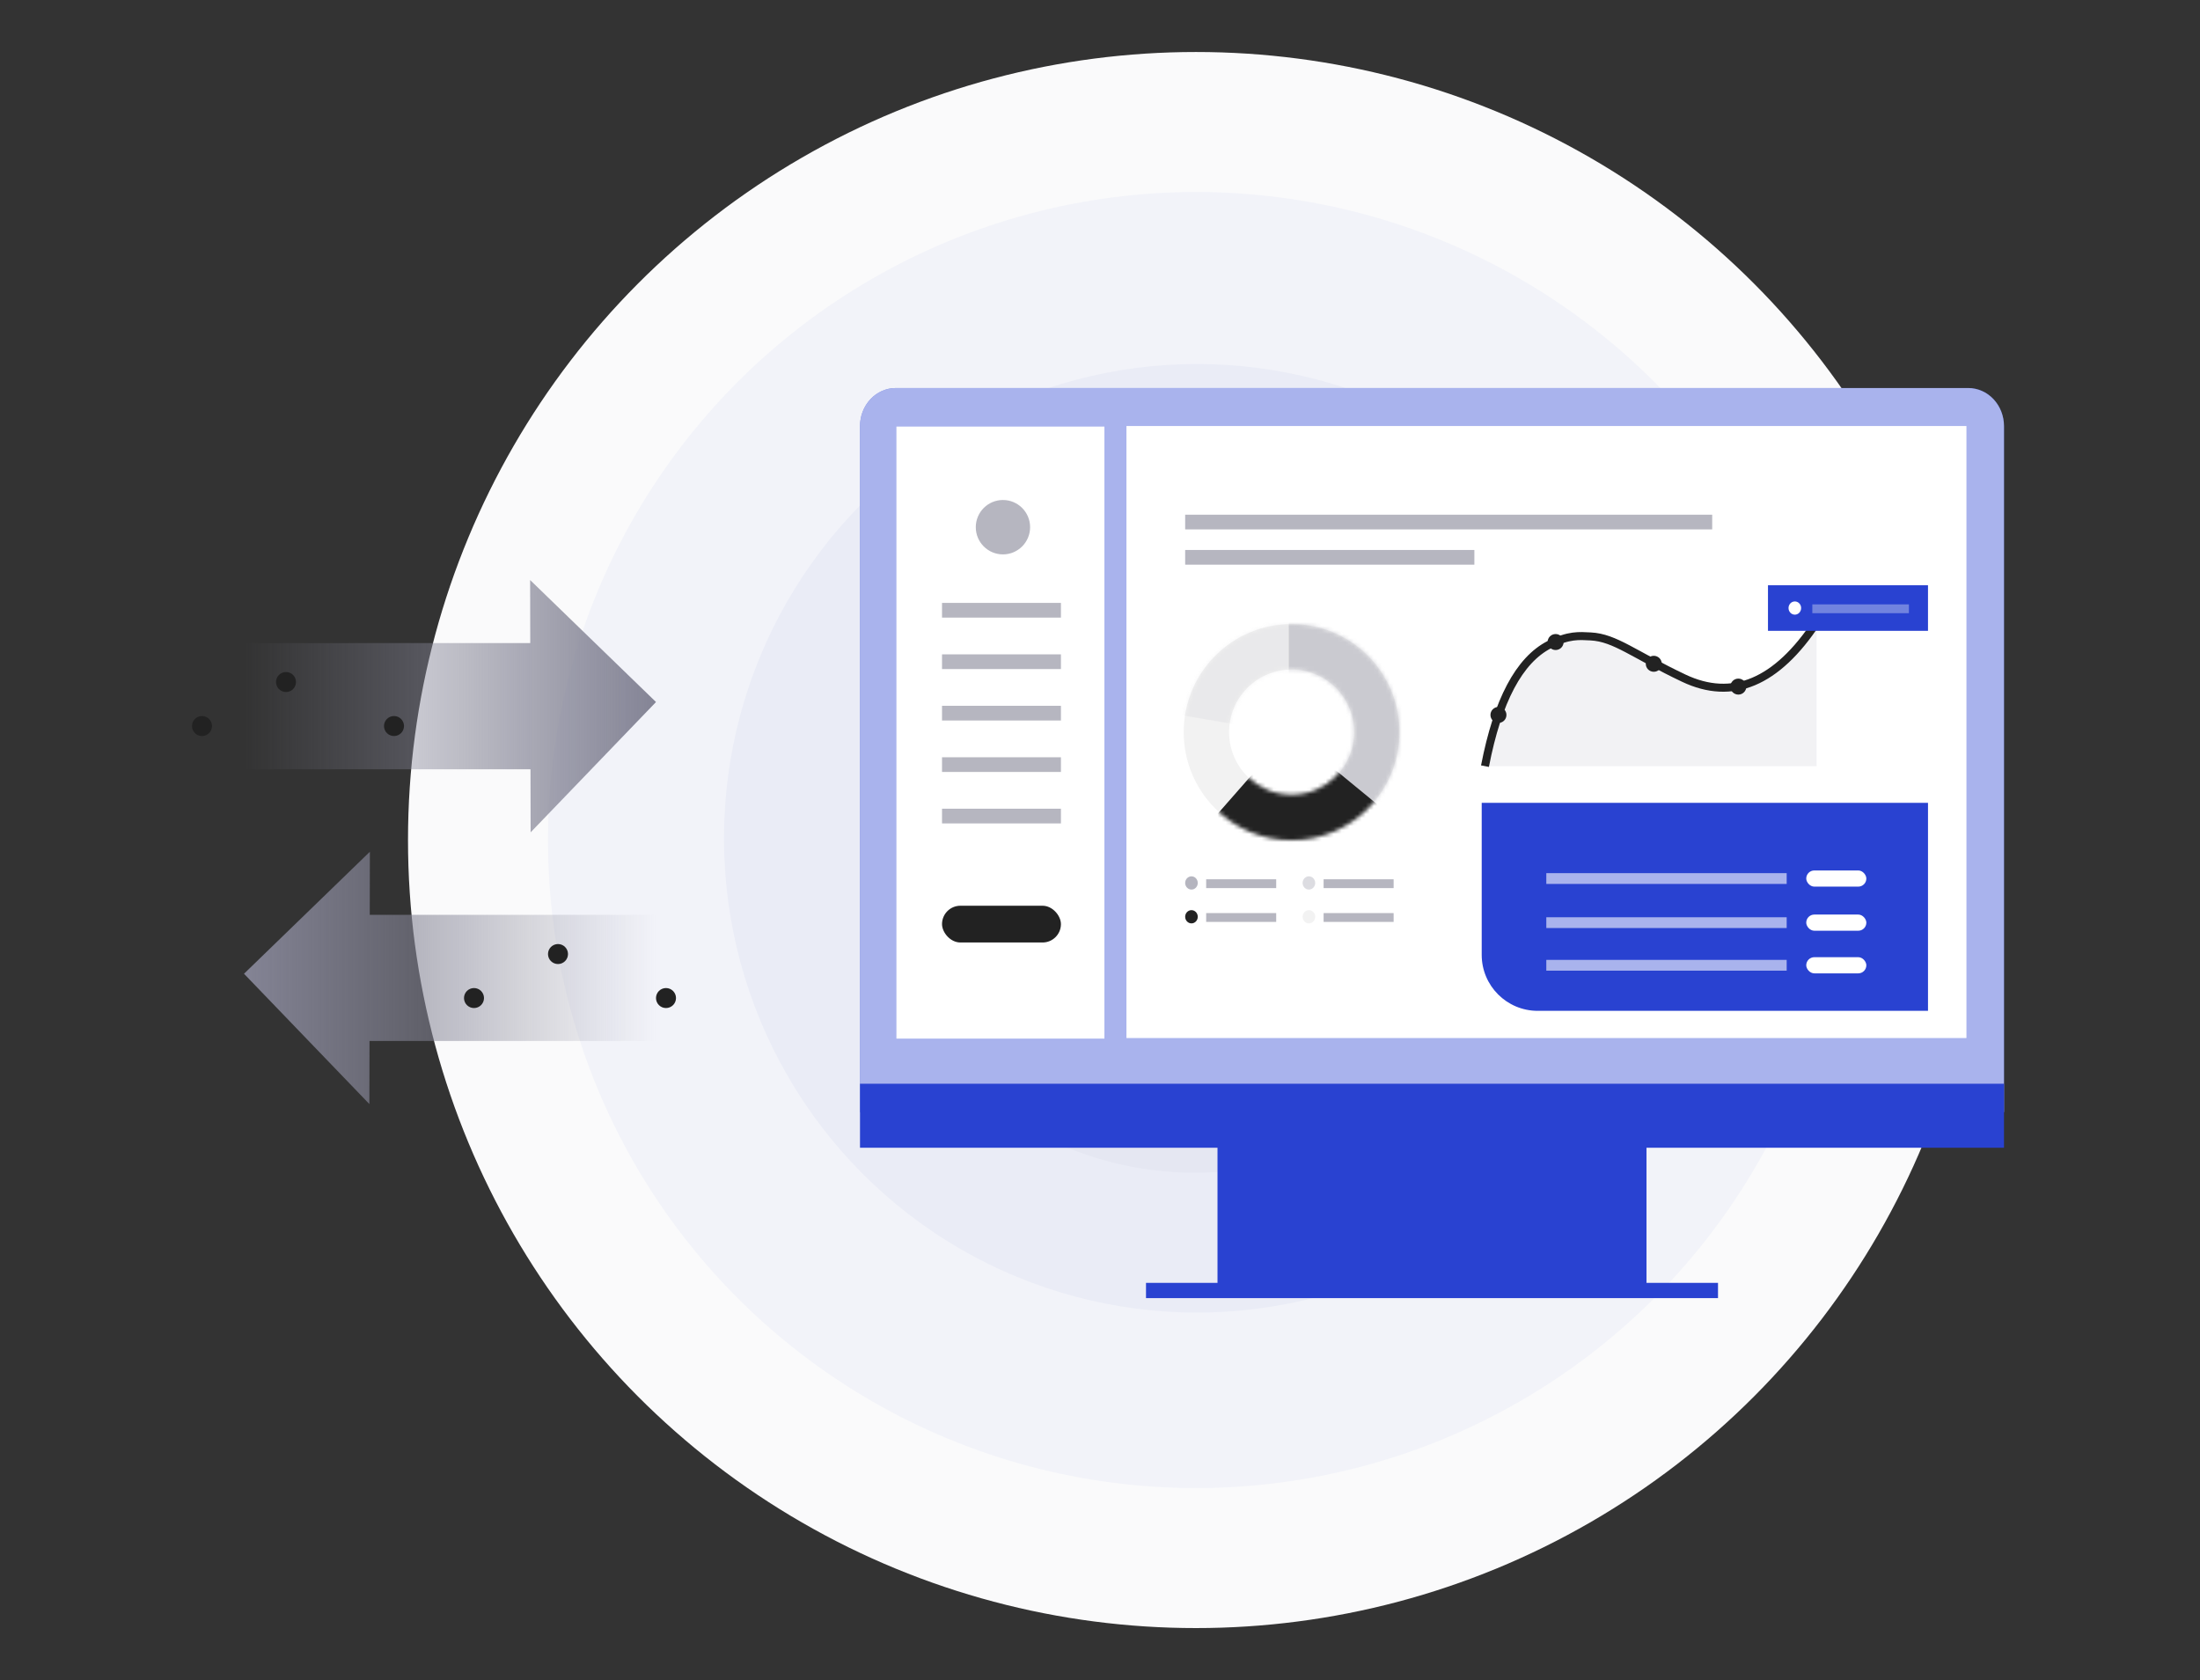 <?xml version="1.0" encoding="UTF-8"?>
<svg width="550px" height="420px" viewBox="0 0 550 420" version="1.1" xmlns="http://www.w3.org/2000/svg" xmlns:xlink="http://www.w3.org/1999/xlink">
    <rect x="0" y="0" width="550" height="420" fill="#333333" stroke="none"/>
    <title>Technology</title>
    <defs>
        <path d="M26.975,0 C41.874,0 53.951,12.097 53.951,27.02 C53.951,41.942 41.874,54.039 26.975,54.039 C12.077,54.039 0,41.942 0,27.02 C0,12.097 12.077,0 26.975,0 Z M26.975,11.362 C18.342,11.362 11.344,18.372 11.344,27.02 C11.344,35.667 18.342,42.677 26.975,42.677 C35.609,42.677 42.607,35.667 42.607,27.02 C42.607,18.372 35.609,11.362 26.975,11.362 Z" id="path-1"></path>
        <linearGradient x1="100%" y1="50%" x2="0%" y2="50%" id="linearGradient-3">
            <stop stop-color="#848495" offset="0%"></stop>
            <stop stop-color="#848495" stop-opacity="0" offset="100%"></stop>
        </linearGradient>
    </defs>
    <g id="Technology" stroke="none" stroke-width="1" fill="none" fill-rule="evenodd">
        <rect fill="#000000" opacity="0" x="0" y="0" width="550" height="420"></rect>
        <g id="Group-10" transform="translate(48, 13)">
            <g id="Group-8" transform="translate(54, 0)">
                <circle id="Oval" fill="#FAFAFB" cx="197" cy="197" r="197"></circle>
                <circle id="Oval" fill="#F2F3F9" cx="197" cy="197" r="162"></circle>
                <ellipse id="Oval" fill="#EAECF6" cx="197.239" cy="196.563" rx="118.239" ry="118.563"></ellipse>
                <circle id="Oval" fill="#E5E7F2" cx="196.577" cy="196.577" r="83.577"></circle>
            </g>
            <g id="Слой_1" transform="translate(167, 84)">
                <path d="M277.063,0 L8.938,0 C6.567,0 4.294,1.004 2.618,2.79 C0.942,4.577 0,7 0,9.526 L0,181 L286,181 L286,9.526 C286,7 285.058,4.577 283.382,2.79 C281.706,1.004 279.433,0 277.063,0 Z" id="Path" fill="#2942D1" fill-rule="nonzero"></path>
                <g id="Group" opacity="0.6" transform="translate(0, 0)" fill="#FFFFFF" fill-rule="nonzero">
                    <path d="M277.062,0 L8.937,0 C6.567,0 4.294,1.004 2.618,2.79 C0.942,4.577 0,7 0,9.526 L0,181 L286,181 L286,9.526 C286,7 285.058,4.577 283.382,2.79 C281.706,1.004 279.433,0 277.062,0 Z" id="Path"></path>
                </g>
                <line x1="214.5" y1="225.606" x2="71.5" y2="225.606" id="Path" stroke="#2942D1" stroke-width="3.818" stroke-linejoin="round"></line>
                <rect id="Rectangle" fill="#2942D1" fill-rule="nonzero" x="89.375" y="175.606" width="107.25" height="50"></rect>
                <rect id="Rectangle" fill="#2942D1" fill-rule="nonzero" x="0" y="173.921" width="286" height="16"></rect>
            </g>
            <g id="Group-13" transform="translate(176.105, 93.498)">
                <rect id="Rectangle" fill="#FFFFFF" x="0" y="0.138" width="52" height="153"></rect>
                <rect id="Rectangle" fill="#848495" opacity="0.597" x="11.4" y="44.22" width="29.728" height="3.675"></rect>
                <rect id="Rectangle" fill="#848495" opacity="0.597" x="11.4" y="57.083" width="29.728" height="3.675"></rect>
                <rect id="Rectangle" fill="#848495" opacity="0.597" x="11.4" y="69.945" width="29.728" height="3.675"></rect>
                <rect id="Rectangle" fill="#848495" opacity="0.597" x="11.4" y="82.808" width="29.728" height="3.675"></rect>
                <rect id="Rectangle" fill="#848495" opacity="0.597" x="11.4" y="95.67" width="29.728" height="3.675"></rect>
                <rect id="Rectangle" fill="#222222" x="11.4" y="119.925" width="29.728" height="9.188" rx="4.594"></rect>
                <rect id="Rectangle" fill="#FFFFFF" x="57.505" y="0" width="210" height="153"></rect>
                <rect id="Rectangle" fill="#848495" opacity="0.597" x="72.186" y="22.17" width="131.758" height="3.675"></rect>
                <rect id="Rectangle" fill="#848495" opacity="0.597" x="72.186" y="30.99" width="72.302" height="3.675"></rect>
                <ellipse id="Oval" fill="#848495" opacity="0.597" cx="26.631" cy="25.294" rx="6.79" ry="6.799"></ellipse>
                <path d="M146.322,94.2 L257.895,94.2 L257.895,146.2 L160.322,146.2 C152.59,146.2 146.322,139.932 146.322,132.2 L146.322,94.2 L146.322,94.2 Z" id="Rectangle" fill="#2942D1"></path>
                <g id="Group-7" transform="translate(162.471, 111.105)" fill="#FFFFFF">
                    <rect id="Rectangle" x="64.985" y="0" width="15.024" height="4.043" rx="2.021"></rect>
                    <rect id="Rectangle" opacity="0.6" x="0" y="0.674" width="60.094" height="2.695"></rect>
                </g>
                <g id="Group-7" transform="translate(162.471, 122.13)" fill="#FFFFFF">
                    <rect id="Rectangle" x="64.985" y="0" width="15.024" height="4.043" rx="2.021"></rect>
                    <rect id="Rectangle" opacity="0.6" x="0" y="0.674" width="60.094" height="2.695"></rect>
                </g>
                <g id="Group-7" transform="translate(162.471, 132.787)" fill="#FFFFFF">
                    <rect id="Rectangle" x="64.985" y="0" width="15.024" height="4.043" rx="2.021"></rect>
                    <rect id="Rectangle" opacity="0.6" x="0" y="0.674" width="60.094" height="2.695"></rect>
                </g>
                <g id="Group-3" transform="translate(72.186, 112.575)" fill="#848495">
                    <ellipse id="Oval" opacity="0.6" cx="1.575" cy="1.654" rx="1.575" ry="1.654"></ellipse>
                    <rect id="Rectangle" opacity="0.597" x="5.251" y="0.735" width="17.504" height="2.205"></rect>
                </g>
                <g id="Group-4" transform="translate(72.186, 121.028)">
                    <ellipse id="Oval" fill="#222222" cx="1.575" cy="1.654" rx="1.575" ry="1.654"></ellipse>
                    <rect id="Rectangle" fill="#848495" opacity="0.597" x="5.251" y="0.735" width="17.504" height="2.205"></rect>
                </g>
                <g id="Group-5" transform="translate(101.547, 112.575)" fill="#848495">
                    <ellipse id="Oval" opacity="0.284" cx="1.575" cy="1.654" rx="1.575" ry="1.654"></ellipse>
                    <rect id="Rectangle" opacity="0.597" x="5.251" y="0.735" width="17.504" height="2.205"></rect>
                </g>
                <g id="Group-6" transform="translate(101.547, 121.028)">
                    <ellipse id="Oval" fill="#F2F2F2" cx="1.575" cy="1.654" rx="1.575" ry="1.654"></ellipse>
                    <rect id="Rectangle" fill="#848495" opacity="0.597" x="5.251" y="0.735" width="17.504" height="2.205"></rect>
                </g>
                <g id="Group" transform="translate(147.138, 49.066)">
                    <path d="M59.441,-23.472 L23.472,-23.472 C38.562,-13.503 43.215,-2.424 37.43,9.763 C31.49,22.277 27.317,26.89 27.008,33.033 C26.865,35.865 26.583,38.498 29.044,43.317 C32.911,50.89 43.044,56.265 59.441,59.441" id="Path" fill="#848495" opacity="0.109" transform="translate(41.457, 17.984) rotate(90) translate(-41.457, -17.984) "></path>
                    <path d="M23.472,-23.472 C38.562,-13.503 43.215,-2.424 37.43,9.763 C31.49,22.277 27.317,26.89 27.008,33.033 C26.865,35.865 26.583,38.498 29.044,43.317 C32.911,50.89 43.044,56.265 59.441,59.441" id="Path" stroke="#222222" stroke-width="2" transform="translate(41.457, 17.984) rotate(90) translate(-41.457, -17.984) "></path>
                    <ellipse id="Oval" fill="#222222" cx="3.369" cy="23.163" rx="2" ry="1.999"></ellipse>
                    <ellipse id="Oval" fill="#222222" cx="17.661" cy="4.935" rx="2" ry="1.999"></ellipse>
                    <ellipse id="Oval" fill="#222222" cx="42.202" cy="10.376" rx="2" ry="1.999"></ellipse>
                    <ellipse id="Oval" fill="#222222" cx="63.343" cy="16.078" rx="2" ry="1.999"></ellipse>
                </g>
                <g id="Path-8" transform="translate(71.82, 49.506)">
                    <mask id="mask-2" fill="white">
                        <use xlink:href="#path-1"></use>
                    </mask>
                    <use id="Combined-Shape" fill="#F2F2F2" xlink:href="#path-1"></use>
                    <polygon fill="#848495" opacity="0.6" mask="url(#mask-2)" points="26.275 26.553 26.275 -4.562 73.92 14.979 53.362 50.881"></polygon>
                    <polygon id="Path-9" fill="#222222" mask="url(#mask-2)" points="26.406 27.02 53.25 49.066 29.868 58.952 2.452 54.318"></polygon>
                    <polygon id="Path-10" fill="#848495" opacity="0.284" mask="url(#mask-2)" points="26.275 27.37 -4.204 22.166 4.956 0.331 26.275 -7.018"></polygon>
                </g>
                <rect id="Rectangle" fill="#2942D1" x="217.89" y="39.81" width="40.004" height="11.393"></rect>
                <g id="Group-6" transform="translate(223.028, 43.852)">
                    <ellipse id="Oval" fill="#FFFFFF" cx="1.575" cy="1.654" rx="1.575" ry="1.654"></ellipse>
                    <rect id="Rectangle" fill="#A1AEE9" opacity="0.597" x="5.949" y="0.735" width="24.146" height="2.205"></rect>
                </g>
            </g>
            <g id="Group-2" transform="translate(0, 132)">
                <g id="Group-9" transform="translate(13, 0)" fill="url(#linearGradient-3)">
                    <path d="M71.53,2.66838635e-13 L103,30.499 L71.656,63.074 L71.624,47.305 L0,47.306 L0,15.769 L71.561,15.768 L71.53,2.66838635e-13 Z" id="Scheme-arrow-Copy"></path>
                    <path d="M71.53,67.926 L103,98.425 L71.656,131 L71.624,115.231 L4.54747351e-13,115.231 L4.54747351e-13,83.694 L71.561,83.694 L71.53,67.926 Z" id="Scheme-arrow-Copy" transform="translate(51.5, 99.463) scale(-1, 1) translate(-51.5, -99.463) "></path>
                </g>
                <circle id="Oval" fill="#222222" cx="91.5" cy="93.5" r="2.5"></circle>
                <circle id="Oval" fill="#222222" cx="70.5" cy="104.5" r="2.5"></circle>
                <circle id="Oval" fill="#222222" cx="118.5" cy="104.5" r="2.5"></circle>
                <circle id="Oval" fill="#222222" cx="23.5" cy="25.5" r="2.5"></circle>
                <circle id="Oval" fill="#222222" cx="2.5" cy="36.5" r="2.5"></circle>
                <circle id="Oval" fill="#222222" cx="50.5" cy="36.5" r="2.5"></circle>
            </g>
        </g>
    </g>
</svg>